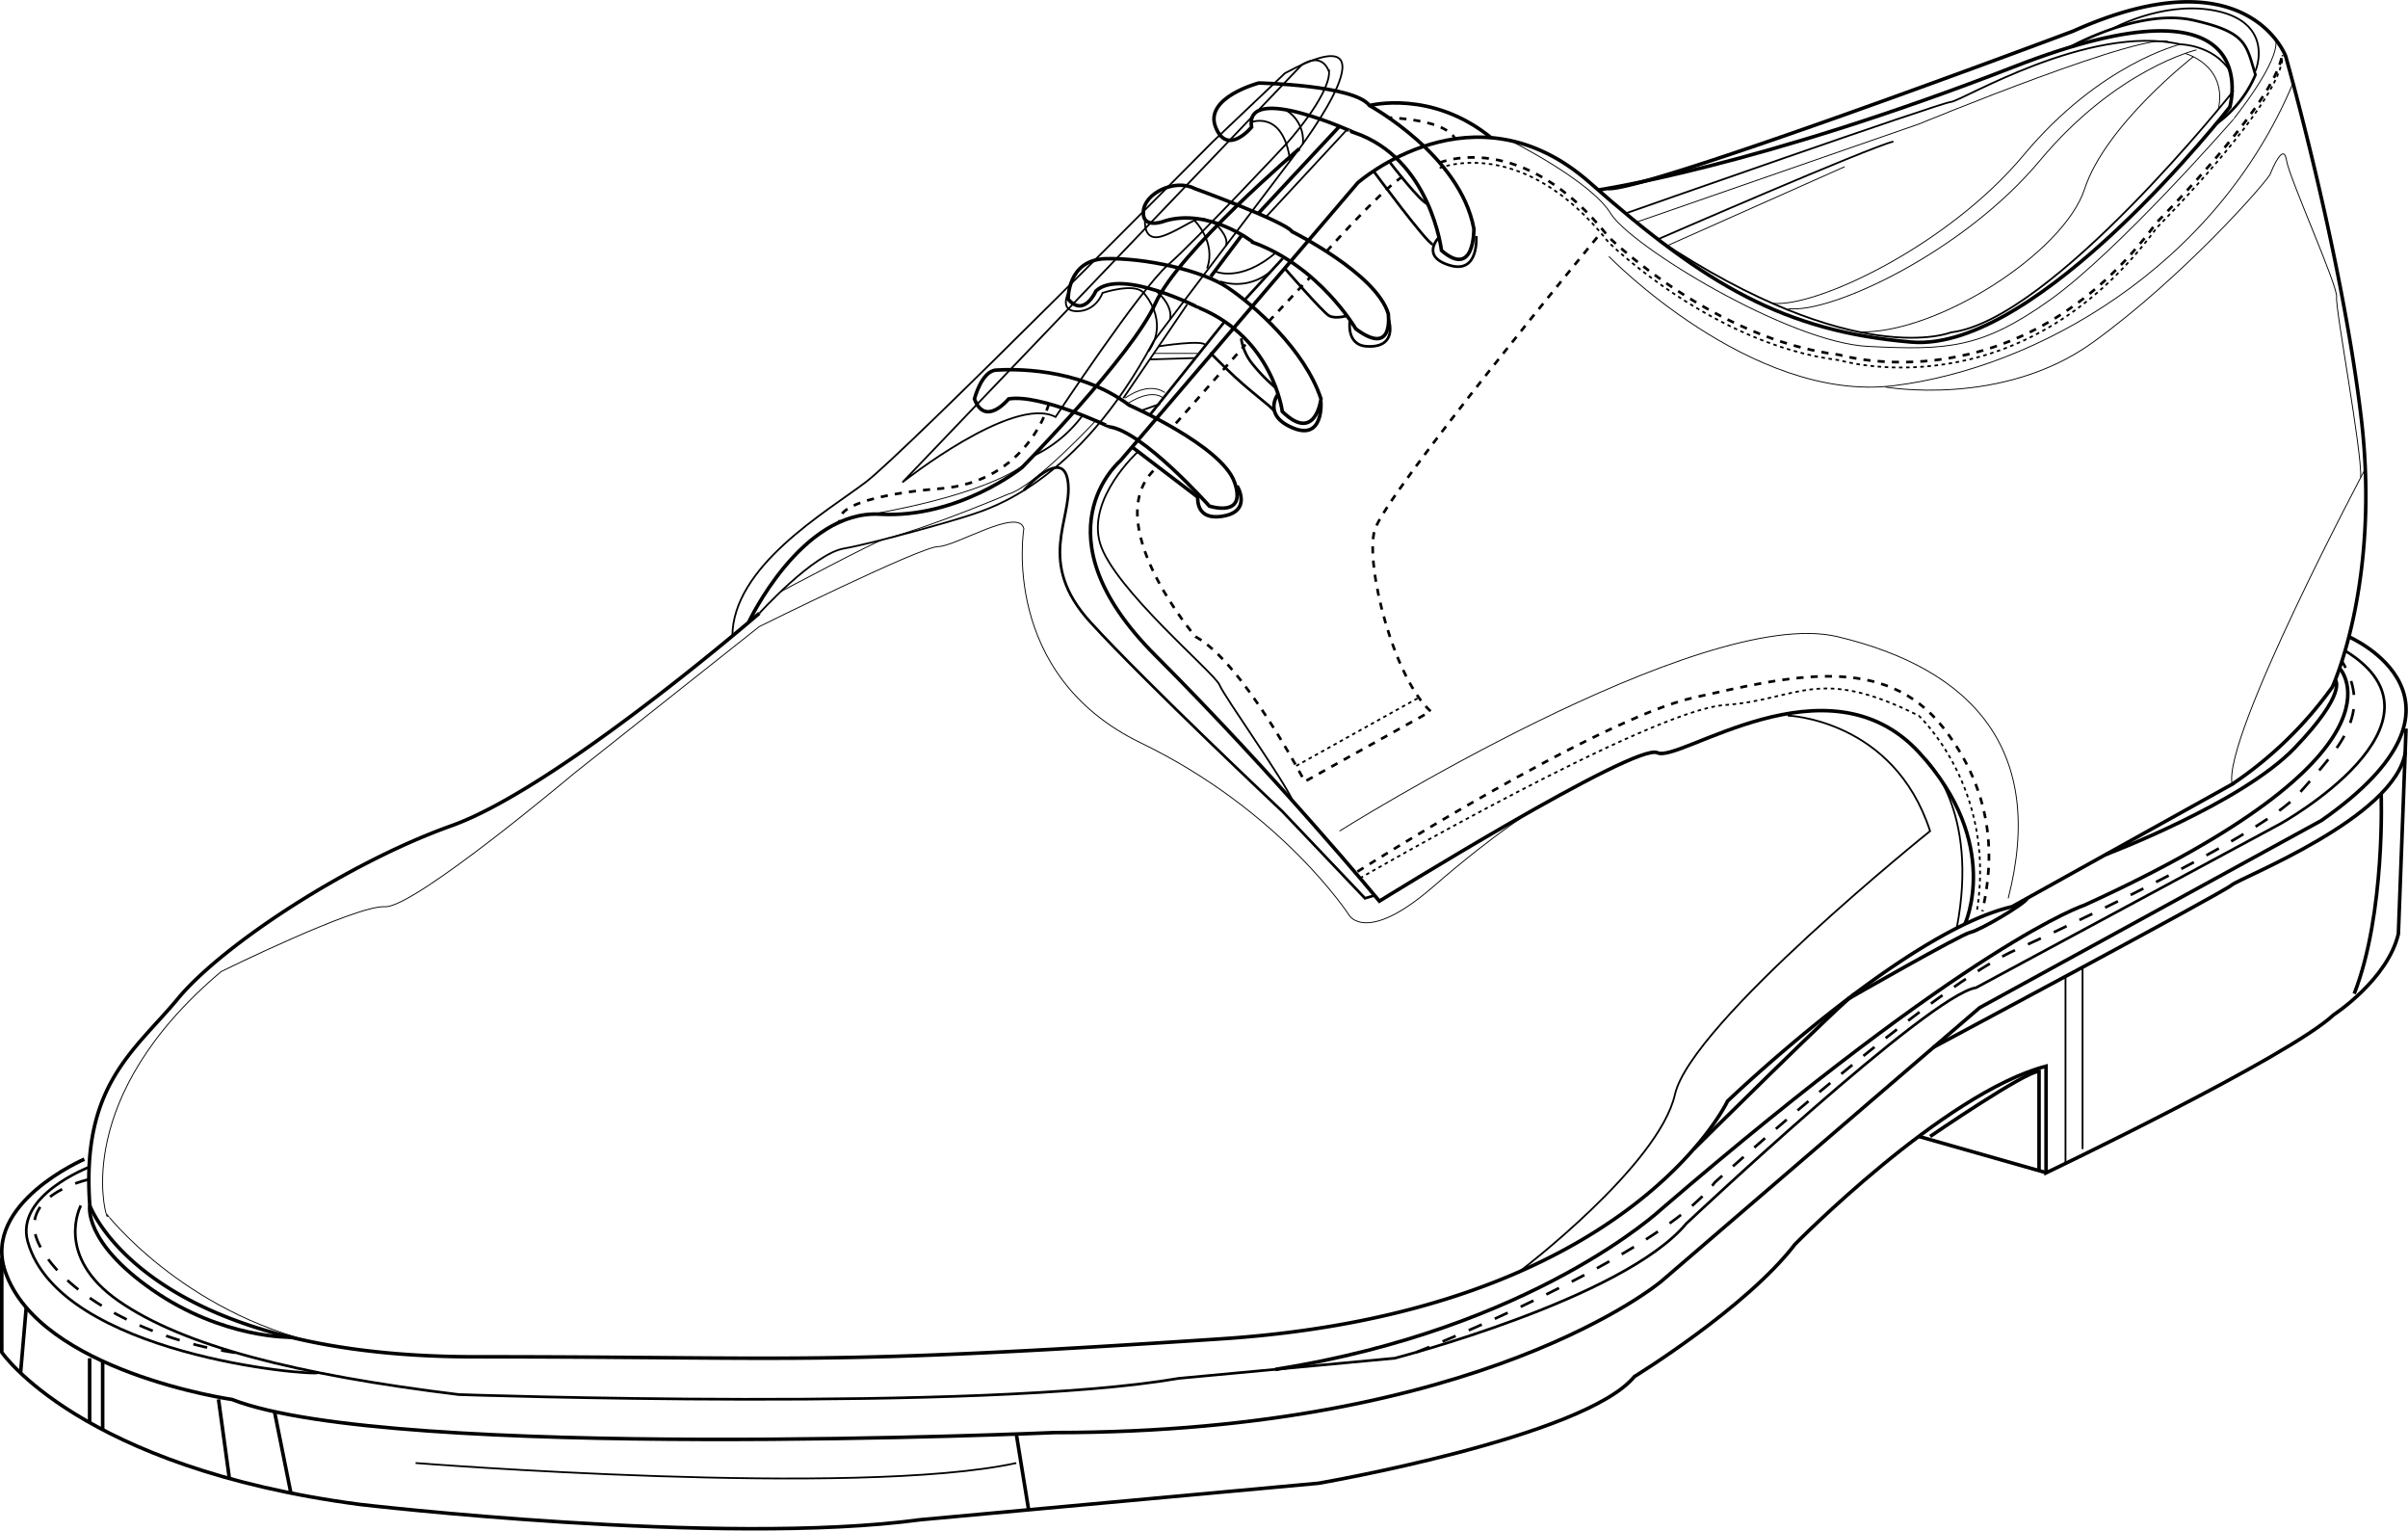 <svg xmlns="http://www.w3.org/2000/svg" viewBox="0 0 676.28 429.71"><defs><style>.cls-1,.cls-2,.cls-3,.cls-4,.cls-5,.cls-6,.cls-7,.cls-8{fill:none;stroke:#000;stroke-miterlimit:10;}.cls-2,.cls-7{stroke-width:0.5px;}.cls-3,.cls-5,.cls-6,.cls-8{stroke-width:0.75px;}.cls-4{stroke-width:0.25px;}.cls-5{stroke-dasharray:1.99 1.99;}.cls-6{stroke-dasharray:2;}.cls-7{stroke-dasharray:1;}.cls-8{stroke-dasharray:4;}</style></defs><title>Ресурс 2</title><g id="Слой_2" data-name="Слой 2"><g id="Слой_2-2" data-name="Слой 2"><path class="cls-1" d="M551.83,259.46s10.59-22.63-12.79-48.12c-25.73-28.05-67.48,3-73.55,0S387.4,253,387.4,253s-28.81-34.88-62.93-69-9.86-54.59-9.86-54.59l66.72-78.1s32.6-28.81,65.21,0,54.59,41.7,90.23,44.73,89.47-66,89.47-66S637.61-9.3,565.58,18.76,448.8,53.35,448.8,53.35"/><path class="cls-2" d="M213.27,172.17S228.43,155.49,237,154s31.85-8.09,36.14-9.6,29.57-8.59,50.8-48.53l40.94-54.09s29.82-39.43-4-21.23L340.65,39.74S254.21,127,243.09,135.41,205.68,159,205.68,178.74"/><path class="cls-1" d="M210.23,174.76s14.79-31.63,36.9-30.39,39.93-13.14,39.93-13.14,30.83-31.34,37.41-46,40.44-43.47,40.44-43.47"/><path class="cls-1" d="M213.27,172.17s-56.61,49-86.44,59.65S62.13,265.68,50,280.34s-27.3,24.26-24.77,58.13c0,0,15.16,42.46,108.17,42.46s95.54,2.53,209.77-5.05,142-66.72,142-66.72,49.54-47.51,79.87-54.59l61.82-34.37a110.28,110.28,0,0,0,28.16-27.3s13.65-29.32,8.09-75.82S641.91,15.73,641.91,15.73s-10.76-28.93-59.65-7c0,0-120.26,45.21-130.65,44.2"/><path class="cls-1" d="M25.23,338.47s-2,10.11,17.69,23.76,38.77,13.21,38.77,13.21"/><path class="cls-3" d="M22.7,338.47s-7.58,14.15,10.62,26.79,50,20.72,95.54,26.28c0,0,146.59,5.05,202.19-4.55l60.66-5.66s64.2-16.58,81.89-37.81c0,0,68.24-64.2,81.38-66.22l85.43-46s51.14-28.42,18.24-48.58"/><path class="cls-1" d="M23.68,325.45S-5.08,337.84,1.47,357c9.64,28.13,63.69,35.92,63.69,35.92,45,17.5,231,9.29,231,9.29,120.3,0,170.41-42.46,170.41-42.46,37-31.85,89.41-76.83,89.41-76.83l96-52.57c48.53-33.87,7.7-51.56,7.7-51.56"/><path class="cls-3" d="M24.95,327.72S4.16,335.67,7.8,348.61c8.92,31.79,79.77,37.78,81.63,36.77"/><path class="cls-1" d="M.5,353.13v26.54S22.45,412,101,422.38c0,0,101.35,11.88,157.46,4.3l111.84-10.24s74.68-12.89,88.71-29.95c0,0,31.47-19.33,45.11-37.15,0,0,41.7-42.46,70.51-50v29.95s68.24-32.6,80.75-44.36c0,0,15.16-9.86,18.2-22.75l2.15-57.62"/><line class="cls-1" x1="538.9" y1="319.07" x2="574.68" y2="329.25"/><path class="cls-1" d="M657.09,187.62s22.23,23.72-71.79,66.56c0,0-31,9.94-118.72,85.3,0,0-35.67,33.48-108.41,45"/><path class="cls-2" d="M365.65,18.15,253.45,135.41s31.09-24.66,43-18.34c0,0,23.76-35.89,31.59-42.71s33.36-34.12,33.36-34.12,11.88-13.14,11.88-20C373.25,20.28,371.83,14.43,365.65,18.15Z"/><path class="cls-1" d="M283.27,112s-6.57,8.09-9.6,0c0,0,2-7.83,6.07-8.09s23-1,37.41,9.86c0,0,26,11.41,29.57,21.63s-7.08,6.68-7.08,6.68-18.7-21-28.05-22.24C311.58,119.85,292.16,110.51,283.27,112Z"/><path class="cls-1" d="M307.79,81.69S304.5,89.27,300,84c0,0-.29-11.12,10.6-11.37s26.79,3.16,34.16,8.09S366.43,98.12,371,112c0,0-1.52,12.64-10.87,3.54,0,0-2.53-20.47-23.25-29.06C336.85,86.49,314.87,75.12,307.79,81.69Z"/><path class="cls-1" d="M327.25,62s-6.47,2.63-6.14-2.6,8.92-9.27,14.35-6.49c0,0,25.65,9.35,27.42,12.13,0,0,23.5,11.63,27,23,0,0,1.77,12.38-9.1,4.3,0,0-10.11-17.44-28.81-24.26C352,68,339.58,58.38,327.25,62Z"/><path class="cls-1" d="M351.51,35.69s-6.82,8.34-10.11,0,12.13-12.38,12.13-12.38,26.79.51,31.09,6.32c0,0,25.53,13.9,29.32,34.63,0,0,.25,14.15-9.1,6.07,0,0-3-25.78-24.52-33.11C380.33,37.21,349.38,23,351.51,35.69Z"/><path class="cls-2" d="M502.06,200.91s29.78,1,40,32.42c0,0-67.1,53.83-71.65,73.93s-43.75,49.81-43.75,49.81"/><path class="cls-2" d="M540.75,213.06s15.26,14.17,8.78,47.54"/><path class="cls-1" d="M519,280.49s31.83-18.22,34.36-18.72,15.17-7.87,16-9.56"/><path class="cls-1" d="M591.43,239.91s38.07-14.35,53-29.89,11.44-19.1,11.44-19.1"/><path class="cls-3" d="M581.35,13.26s19.49-11,34.65-7.58S630.79,12.5,633.44,21a32.44,32.44,0,0,1-11,13.76"/><path class="cls-2" d="M593,8.2S606.91.37,621.31,2.84s14,12.26,12.13,17.07"/><path class="cls-2" d="M456.51,59.93s88.35-31.06,91.39-31.31,38.67-22,64.45-16.18c0,0,9.2.11,13.93,7.47"/><path class="cls-4" d="M459.5,62.4,539,34.79s65.42-27,70.37-22.88"/><path class="cls-1" d="M358.92,110.66s-4.5,5.91,4.22,9.51,7.83-7.39,7.83-7.39"/><path class="cls-1" d="M336.47,138.7s-1.39,7.31,6.45,6.3,5.59-6.73,4.51-8.59"/><line class="cls-1" x1="317.97" y1="125.53" x2="336.38" y2="139.57"/><path class="cls-2" d="M319.62,126.79s-14.36,13-10.69,25.67,32.22,36.52,33.55,39.81,18.65,27.56,20.67,32.8"/><path class="cls-3" d="M340.27,99.43s-1.73-1.67,4.44,4.38,12.48,10.36,13,11.49"/><path class="cls-3" d="M348.58,95a14.9,14.9,0,0,0,3.32,7.37,48.63,48.63,0,0,0,6.45,6.57"/><path class="cls-3" d="M360.83,75.36s10.65,12.27,12.42,13.28,5.1,0,5.1,0"/><line class="cls-3" x1="360.23" y1="72.58" x2="349.52" y2="84.24"/><line class="cls-3" x1="343.93" y1="90.29" x2="322.9" y2="116.55"/><line class="cls-1" x1="348.58" y1="66.27" x2="340.04" y2="77.65"/><line class="cls-2" x1="333.41" y1="85.48" x2="315.5" y2="111.77"/><path class="cls-2" d="M321.59,61.61s-.79,6.56,4.9,4.67,10.32-6.51,12.46-4.36"/><path class="cls-2" d="M300,82.23s-2.65,5.28,2.65,5.15,7-5.15,7-5.15,9.05-3,11.54,0c0,0,7.42,7.83,1.35,16.42"/><path class="cls-2" d="M304.05,116.61A36.76,36.76,0,0,1,290.22,128"/><line class="cls-1" x1="353.38" y1="59.93" x2="376.2" y2="35.45"/><path class="cls-1" d="M384.62,29.63s17.49-4.57,34.21,9.09"/><path class="cls-2" d="M324.46,81.47s5.15,4,4.13,8.28"/><path class="cls-2" d="M335.46,61.89S341.68,68,339,75.36"/><path class="cls-2" d="M340.94,62.45s4.38,3.78,3.37,6.51"/><path class="cls-2" d="M351.42,34.3s9-3.54,10.91,10.87"/><path class="cls-2" d="M360.83,30.74a9.92,9.92,0,0,1,5.08,9.65"/><path class="cls-3" d="M379.15,89.75s-1.35,7.11,4.71,7.49,7.34-3.31,6.17-7.49"/><path class="cls-3" d="M404.14,66.62s-5.36,5.34,3,7.87,7.46-8.21,7.46-8.21"/><path class="cls-3" d="M385.78,48.06s15.14,20.52,16.66,20.57"/><path class="cls-3" d="M390.43,45.68S399.23,57.15,401,57.23"/><line class="cls-2" x1="355.57" y1="60.89" x2="378.35" y2="36.34"/><path class="cls-2" d="M341.16,76.16s7.09,3.4,17.19-5.27"/><path class="cls-2" d="M342.7,79a14.81,14.81,0,0,0,14.17-2.8"/><line class="cls-2" x1="322.9" y1="100.91" x2="335.74" y2="100.52"/><line class="cls-4" x1="324.05" y1="99.22" x2="336.38" y2="99.22"/><path class="cls-2" d="M325.4,97.24s12.74-2,13.2-.29"/><path class="cls-4" d="M316,111.77s6.36-4.87,11.14-1.55"/><path class="cls-4" d="M316.6,113.39s6.42-4.53,10.13-1.62"/><line class="cls-2" x1="320.39" y1="115.31" x2="325.8" y2="113.39"/><path class="cls-3" d="M287.57,137.65s11.12-12.71,12.38-2.24-9.15,22.35,6.29,39.28,53.86,53.08,53.86,53.08l23.25,24.43,2.68-.8"/><path class="cls-4" d="M219.24,166.12s26.33-14,29-14.72c14.41-3.88,34.89-12.66,34.89-12.66,7.2-1.9,24.6-20.62,24.6-20.62"/><path class="cls-4" d="M244.63,144.37s31.21-4.91,43.56-14.3"/><path class="cls-4" d="M431.44,226.92s-10.46,6-29,22.08S379,257.09,379,257.09s-18.91-29.32-58.63-48.53-32.82-60.15-32.82-60.15c-1.52-6.07-19.21,5.05-24.08,5.05s-50.23,22.46-50.23,22.46L161.2,217.16s-45,37.91-53.08,37.41-46,18.2-46,18.2c-42,35.38-32.35,67.86-32.35,67.86S51,368.36,90,377.24"/><path class="cls-4" d="M424.27,39.54s22.52,11.27,28.08,20.39,50,36.22,72.28,37.33,31.85.65,51.05-13,51.2-50.33,51.2-50.33S640.4,17.4,639.13,11.13"/><path class="cls-4" d="M451.85,72s40,41.13,79.89,36.3S622.31,75.12,644,23.31"/><path class="cls-4" d="M376.2,233.33S477.63,169.64,516,178.74s58.64,32.19,48,73.47"/><path class="cls-4" d="M664.47,131.28s-40.41,75.84-37.58,88.91"/><path class="cls-1" d="M475.69,322.63S518.79,279.86,521,279"/><path class="cls-1" d="M542.94,294.06s81.55-43.54,83.82-45.57,46-18.87,48.78-37.36"/><path class="cls-1" d="M542.08,319.07s27-18.52,30.58-18.26v27.86"/><path class="cls-2" d="M627.28,25.49S576.09,90,547.92,93.32c0,0-26.69,10.95-82.35-26.12,0,0,59.64-25.95,66.18-27.46"/><path class="cls-4" d="M616.89,14s-22.49,5.31-44,31.09S514,88.18,502.22,86.64"/><path class="cls-4" d="M612.34,12.44s-22.49,5.31-44,31.09-58.93,43.14-70.69,41.59"/><line class="cls-4" x1="468.26" y1="68.97" x2="518.07" y2="46.81"/><path class="cls-4" d="M613.66,15s12,3.18,9.36,15.71"/><path class="cls-4" d="M616,15.91s-24.67,19.15-30.55,37.16S543.55,94,522,93.17"/><path class="cls-3" d="M390,33.05l1,0"/><path class="cls-5" d="M393,33.23c4,.34,10.87,1.31,14.18,4"/><path class="cls-3" d="M407.92,37.91a5,5,0,0,1,.6.8"/><line class="cls-6" x1="330.25" y1="118.85" x2="349.79" y2="96.74"/><line class="cls-6" x1="356.28" y1="90.29" x2="368.13" y2="77.65"/><path class="cls-6" d="M372.56,70.57s20.52-23,23.5-21.74"/><path class="cls-7" d="M404.32,47.19s23.27-9.8,47.53,20.94c0,0,29.27,28.65,64.7,33,0,0,50.55,15.25,89.22-37.24,0,0,35.67-35.8,35.27-48.44"/><path class="cls-6" d="M404.32,45.68s23.27-9.8,47.53,20.94c0,0,29.27,28.65,64.7,33,0,0,50.55,15.25,89.22-37.24,0,0,35.67-35.8,35.27-48.44"/><path class="cls-6" d="M448.57,66.62s-59.84,72.45-62.53,82.3,5.41,41.45,15.77,50.8l-35.38,19.71S349.07,186,335.74,178.74c0,0-27.72-32.5-10.9-47.47"/><line class="cls-7" x1="364.03" y1="215.03" x2="398.47" y2="195.86"/><path class="cls-6" d="M381.25,244.71s67.48-42.86,94.44-48.85,53.64-12.82,70.25,8.67,12.82,42,10.8,51.31"/><path class="cls-7" d="M381.94,246.57s81.38-47.1,102.43-48.62,26.07-11.26,54.52,3c0,0,21.89,20.27,16.32,54.91"/><path class="cls-8" d="M397.73,379.67s67.77-26.54,83.94-47.77c0,0,62.23-56,85.2-65.55,0,0,67.27-30.48,78.74-43.5s20.89-22.5,12.13-37.22"/><path class="cls-6" d="M294.56,113.39s-5.79,22.12-31.07,23.84c0,0-29,2-27.72,9.38"/><line class="cls-1" x1="7.37" y1="367.04" x2="5.78" y2="385.48"/><line class="cls-1" x1="25.17" y1="381.34" x2="25.17" y2="399.41"/><line class="cls-1" x1="28.83" y1="382.11" x2="28.83" y2="401.41"/><path class="cls-2" d="M116.72,410.76s124,9.78,168.7,0"/><line class="cls-1" x1="61.37" y1="392.88" x2="64.42" y2="415.1"/><line class="cls-1" x1="77.09" y1="396.3" x2="81.69" y2="419.19"/><line class="cls-1" x1="285.42" y1="402.58" x2="288.89" y2="423.9"/><path class="cls-1" d="M668.74,222.85S670,256.41,661.18,279"/><line class="cls-2" x1="580.09" y1="274.14" x2="580.09" y2="326.63"/><line class="cls-2" x1="584.88" y1="271.56" x2="584.88" y2="322.63"/><path class="cls-8" d="M24.95,331.14s-21.1,4.46-13.81,18.58,31,26.77,55.51,30.16"/><path class="cls-4" d="M529.45,108.65s32.84,5.89,58.37-12.56,49-45.25,49.79-47.27S641.4,40,642.16,45s14.49,35.38,14.07,38.42,7.13,43.1,6.76,50.61"/></g></g></svg>